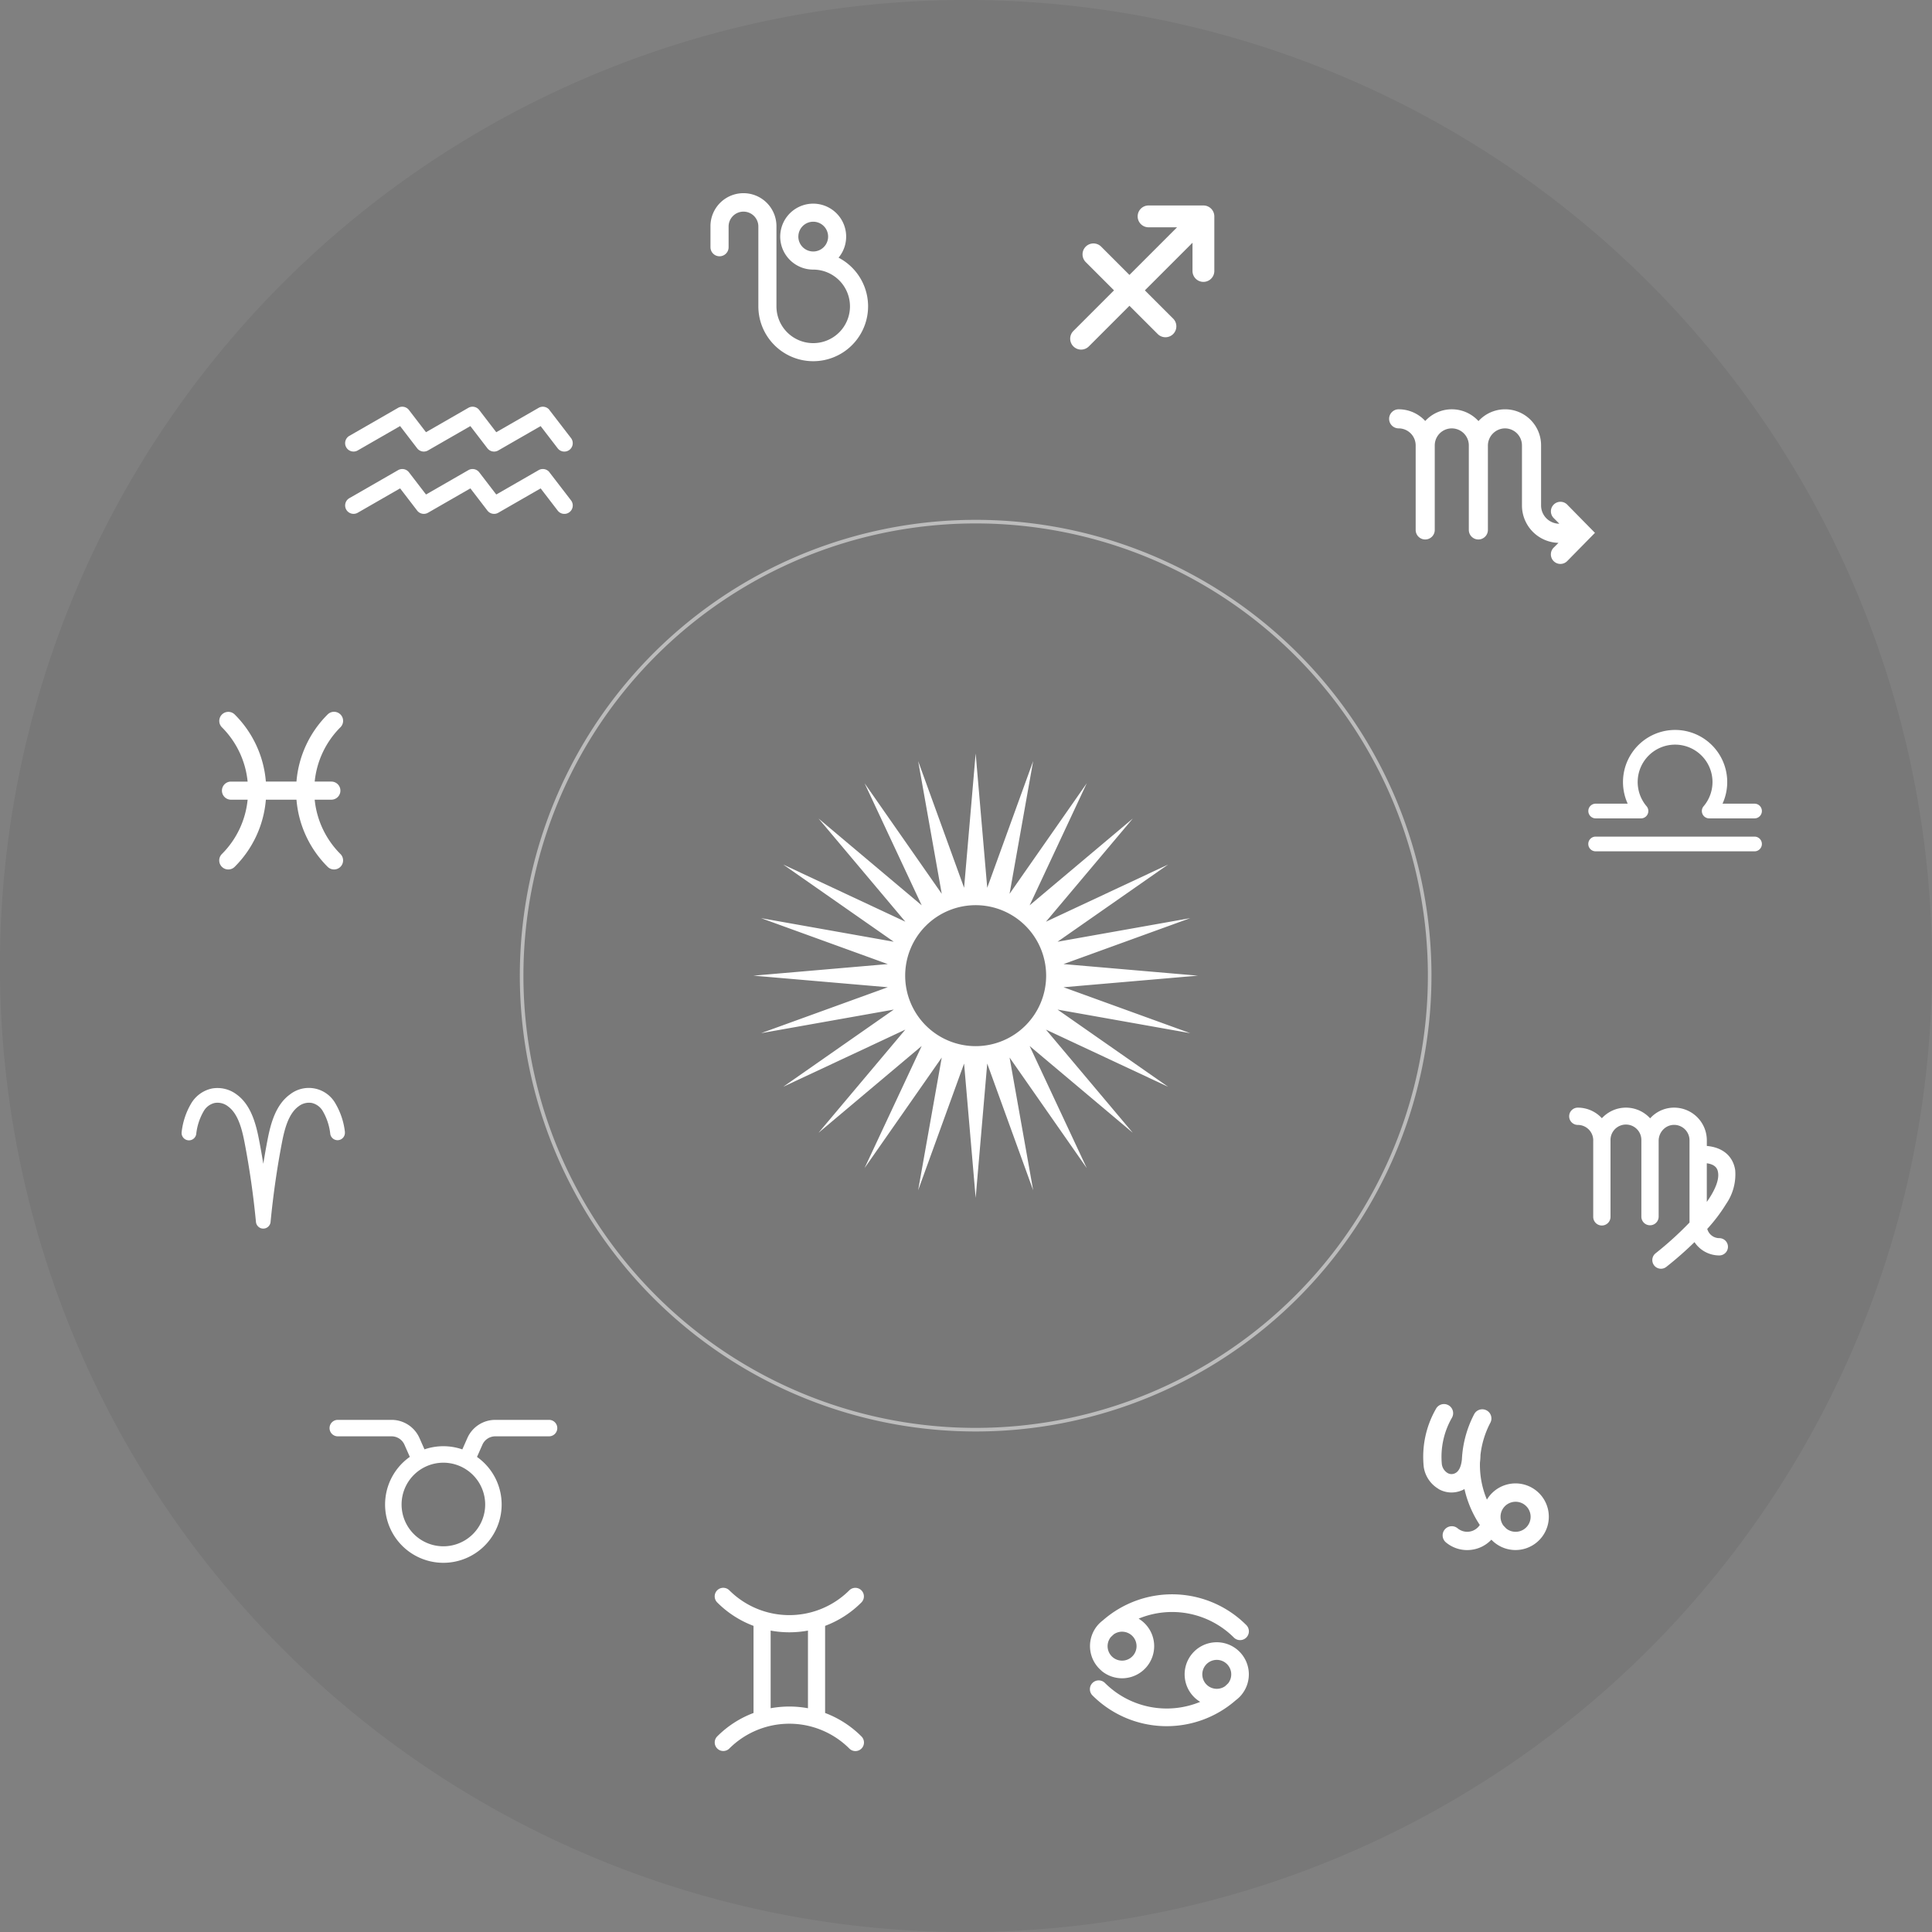 <svg xmlns="http://www.w3.org/2000/svg" id="group_5" width="295.794" height="295.794" viewBox="0 0 295.794 295.794">
    <rect x="0" y="0" width="295.794" height="295.794" fill="#808080" stroke="none"/>
    <defs>
        <style>
            .cls-3{fill-rule:evenodd;fill:#fff}
        </style>
    </defs>
    <path id="Path_10383" fill="#090909" fill-rule="evenodd" d="M295.794 147.9A147.9 147.9 0 1 1 147.9 0a147.9 147.9 0 0 1 147.9 147.9" opacity="0.064"/>
    <path id="Path_10384" fill="none" fill-rule="evenodd" stroke="#fff" stroke-width="0.55px" d="M193.023 123.512A69.512 69.512 0 1 1 123.512 54a69.512 69.512 0 0 1 69.512 69.512" opacity="0.5" transform="translate(25.864 25.864)"/>
    <g id="Group_15891" transform="translate(27.804 29.676)">
        <path id="Path_10385" d="M47.278 200.731a6.4 6.4 0 1 1-6.4-6.4 6.411 6.411 0 0 1 6.4 6.4m9.776-12.956h-8.235a4.669 4.669 0 0 0-4.268 2.779l-.771 1.741a8.92 8.92 0 0 0-5.795-.006l-.769-1.735a4.671 4.671 0 0 0-4.268-2.78h-8.237a1.26 1.26 0 0 0 0 2.52h8.238a2.152 2.152 0 0 1 1.966 1.279l.825 1.866a8.923 8.923 0 1 0 10.285.009l.83-1.875a2.154 2.154 0 0 1 1.967-1.279h8.235a1.259 1.259 0 1 0 0-2.519m33.926 32.262a15.8 15.8 0 0 0 5.712 0v11.888a15.8 15.8 0 0 0-5.712 0v-11.886zM82.8 236.24a1.311 1.311 0 0 0 1.855 1.853 13.007 13.007 0 0 1 18.373 0 1.311 1.311 0 1 0 1.855-1.853 15.563 15.563 0 0 0-5.562-3.589v-13.338a15.545 15.545 0 0 0 5.561-3.589 1.311 1.311 0 0 0-1.853-1.855 13.007 13.007 0 0 1-18.373 0 1.311 1.311 0 0 0-1.855 1.855 15.558 15.558 0 0 0 5.561 3.589v13.337a15.557 15.557 0 0 0-5.562 3.59zM25.117 79.774a1.383 1.383 0 0 0-1.96 0 16.364 16.364 0 0 0-4.773 10.277H13.7a16.372 16.372 0 0 0-4.776-10.278 1.386 1.386 0 0 0-1.96 1.96 13.654 13.654 0 0 1 3.943 8.319H8.361a1.386 1.386 0 1 0 0 2.772h2.548a13.654 13.654 0 0 1-3.943 8.319 1.385 1.385 0 1 0 1.96 1.958 16.372 16.372 0 0 0 4.774-10.28h4.687a16.372 16.372 0 0 0 4.771 10.279 1.385 1.385 0 0 0 1.96-1.958 13.664 13.664 0 0 1-3.944-8.319h2.551a1.386 1.386 0 1 0 0-2.772h-2.55a13.664 13.664 0 0 1 3.944-8.319 1.385 1.385 0 0 0 0-1.96m.683 63.918a11.067 11.067 0 0 0-1.436-4.329 4.68 4.68 0 0 0-6.991-1.4c-2.133 1.548-2.921 4.35-3.41 6.888-.237 1.228-.457 2.47-.66 3.72q-.3-1.875-.66-3.72c-.49-2.538-1.278-5.339-3.41-6.886a4.845 4.845 0 0 0-3.805-.917 4.877 4.877 0 0 0-3.186 2.319 11.018 11.018 0 0 0-1.435 4.329 1.126 1.126 0 1 0 2.233.291 8.792 8.792 0 0 1 1.121-3.44 2.621 2.621 0 0 1 1.705-1.29 2.593 2.593 0 0 1 2.044.531c1.5 1.086 2.115 3.384 2.52 5.49.766 3.968 1.355 8.072 1.751 12.2l.01.068.006.04.015.059.012.049.016.046.021.056.018.038a.44.44 0 0 0 .03.059.373.373 0 0 0 .018.034l.035.058.022.033.04.052.028.033.04.044.034.034.041.037.04.034.041.03.044.033.044.025a.464.464 0 0 0 .046.027l.05.024.044.021.062.022.038.013c.028.009.056.015.084.021h.019a1.077 1.077 0 0 0 .219.022 1.052 1.052 0 0 0 .217-.022h.022l.083-.021.04-.015.059-.021.047-.021.047-.024.049-.027.041-.025.047-.033.04-.03.041-.034.038-.035.035-.035.04-.044.03-.033.037-.052.024-.033.034-.058.021-.034.028-.059.018-.038.021-.056.015-.046.013-.049.015-.059.006-.04.01-.068c.4-4.125.985-8.229 1.751-12.2.405-2.106 1.022-4.4 2.52-5.49a2.593 2.593 0 0 1 2.044-.532 2.628 2.628 0 0 1 1.705 1.291 8.792 8.792 0 0 1 1.121 3.44 1.127 1.127 0 0 0 2.235-.291m111.542-120.27a1.67 1.67 0 0 0 2.362 0l6.219-6.219 4.329 4.327a1.67 1.67 0 1 0 2.362-2.362l-4.329-4.327 7.291-7.291v4.363a1.671 1.671 0 0 0 3.341 0V3.518a1.671 1.671 0 0 0-1.671-1.671h-8.395a1.671 1.671 0 0 0 0 3.342h4.361l-7.291 7.291-4.329-4.329a1.67 1.67 0 0 0-2.362 2.362l4.329 4.329-6.219 6.219a1.67 1.67 0 0 0 0 2.362m-80.21 9.738a1.287 1.287 0 0 0-1.661-.331l-6.488 3.731-2.609-3.4a1.289 1.289 0 0 0-1.666-.331l-6.485 3.731-2.61-3.4a1.287 1.287 0 0 0-1.661-.331l-7.463 4.292a1.286 1.286 0 1 0 1.282 2.23l6.487-3.731 2.61 3.4a1.286 1.286 0 0 0 1.661.333l6.488-3.731 2.609 3.4a1.288 1.288 0 0 0 1.662.333l6.487-3.731 2.61 3.4a1.286 1.286 0 0 0 2.041-1.566l-3.3-4.292zm0 9.538a1.287 1.287 0 0 0-1.661-.331L48.975 46.1l-2.609-3.4a1.289 1.289 0 0 0-1.662-.331L38.218 46.1l-2.61-3.4a1.287 1.287 0 0 0-1.661-.331l-7.463 4.291a1.286 1.286 0 1 0 1.282 2.23l6.487-3.731 2.61 3.4a1.286 1.286 0 0 0 1.661.333l6.488-3.731 2.609 3.4a1.288 1.288 0 0 0 1.662.333l6.487-3.731 2.61 3.4a1.286 1.286 0 0 0 2.041-1.566l-3.3-4.292zm160.166 58.032h24.326a1.127 1.127 0 0 0 0-2.254h-24.324a1.126 1.126 0 1 0 0 2.252m0-5.042h6.941a1.127 1.127 0 0 0 .858-1.858 5.727 5.727 0 1 1 8.729 0 1.127 1.127 0 0 0 .858 1.856h6.941a1.126 1.126 0 1 0 0-2.252h-4.9a7.979 7.979 0 1 0-14.521 0h-4.9a1.126 1.126 0 1 0 0 2.252M95.225 6.614A2.278 2.278 0 1 1 97.5 8.891a2.279 2.279 0 0 1-2.278-2.278m6.158 3.229a5.048 5.048 0 1 0-3.88 1.823 5.629 5.629 0 1 1-5.629 5.629V5.117a5.051 5.051 0 1 0-10.1 0v3.121a1.387 1.387 0 1 0 2.775 0V5.116a2.278 2.278 0 1 1 4.555 0v12.176a8.4 8.4 0 1 0 12.283-7.451M146.2 220.714a2.216 2.216 0 1 1-3.156.339q.235-.233.479-.453a2.221 2.221 0 0 1 2.677.114m-4.548 5.493a4.915 4.915 0 1 0 6.269-7.572 4.82 4.82 0 0 0-.6-.426A13.39 13.39 0 0 1 161.9 221.1a1.349 1.349 0 1 0 1.908-1.908 16.065 16.065 0 0 0-21.983-.7 4.943 4.943 0 0 0-.827.788l-.01.013a4.919 4.919 0 0 0 .666 6.9" class="cls-3" transform="translate(-.799 -.065)"/>
        <path id="Path_10386" d="M112.836 217.759a2.216 2.216 0 0 1 1.205-3.913c.071-.006.142-.01.211-.01a2.2 2.2 0 0 1 1.409.51 2.218 2.218 0 0 1 .33 3.076q-.235.231-.479.451a2.22 2.22 0 0 1-2.677-.114m4.369 2.221a5 5 0 0 0 .831-.793v-.006l.009-.012a4.915 4.915 0 1 0-6.935.67 5.16 5.16 0 0 0 .6.424 13.392 13.392 0 0 1-14.583-2.891 1.349 1.349 0 1 0-1.908 1.908 16.067 16.067 0 0 0 21.979.7M160 189.628a2.3 2.3 0 1 1-1.424 4.107q-.244-.244-.472-.5a2.285 2.285 0 0 1-.4-1.091c-.006-.064-.009-.126-.01-.189v-.074a2.3 2.3 0 0 1 2.3-2.252m-11.79-1.952a3.98 3.98 0 0 0 1.98.532 4.094 4.094 0 0 0 1.522-.3 3.687 3.687 0 0 0 .466-.222 16.487 16.487 0 0 0 2.347 5.491 2.42 2.42 0 0 1-.157.216 2.3 2.3 0 0 1-3.239.3 1.4 1.4 0 1 0-1.787 2.158 5.061 5.061 0 0 0 3.243 1.173c.163 0 .325-.009.488-.024a5.062 5.062 0 0 0 3.223-1.569 5.033 5.033 0 0 0 .448.42l.012.009a5.1 5.1 0 1 0-1.143-6.559 13.757 13.757 0 0 1-1.066-5.675c.04-.322.068-.666.077-1.035v-.092a13.875 13.875 0 0 1 1.519-4.977 1.4 1.4 0 1 0-2.482-1.3 16.708 16.708 0 0 0-1.816 6.093 1.519 1.519 0 0 0-.021.2v.043c-.018.2-.033.4-.041.6-.1.911-.386 1.844-1.115 2.134a1.2 1.2 0 0 1-1.083-.068 1.874 1.874 0 0 1-.873-1.347 12.029 12.029 0 0 1 1.571-7.158 1.4 1.4 0 0 0-2.48-1.3 14.763 14.763 0 0 0-1.858 8.9 4.7 4.7 0 0 0 2.26 3.339m19.7-150.7a1.46 1.46 0 0 0-2.066 2.065l.864.864h.003a2.8 2.8 0 0 1-2.8-2.8V27.9a5.508 5.508 0 0 0-9.584-3.726 5.52 5.52 0 0 0-8.151-.015 5.518 5.518 0 0 0-4.069-1.79 1.46 1.46 0 0 0 0 2.921 2.611 2.611 0 0 1 2.604 2.61v12.939a1.46 1.46 0 1 0 2.921 0V27.9a2.608 2.608 0 1 1 5.216 0v12.939a1.46 1.46 0 1 0 2.921 0V27.96a2.649 2.649 0 0 1 2.573-2.67 2.611 2.611 0 0 1 2.643 2.609v9.2a5.726 5.726 0 0 0 5.588 5.718l-.722.72a1.461 1.461 0 1 0 2.066 2.066l4.243-4.317-4.243-4.316zM191 139.242c.112.707-.044 2.1-1.727 4.481v-5.917c1.531.207 1.667 1.054 1.727 1.436m-19.117-4.955v11.723a1.323 1.323 0 0 0 2.646 0v-11.722a2.363 2.363 0 1 1 4.725 0v11.722a1.324 1.324 0 0 0 2.647 0v-11.654a2.476 2.476 0 0 1 .769-1.787 2.31 2.31 0 0 1 1.727-.64 2.363 2.363 0 0 1 2.229 2.359v12.589a52.291 52.291 0 0 1-5.178 4.7 1.323 1.323 0 1 0 1.614 2.1 53.34 53.34 0 0 0 4.326-3.8 4.557 4.557 0 0 0 3.8 2.038 1.323 1.323 0 1 0 0-2.646 1.914 1.914 0 0 1-1.846-1.417 24.956 24.956 0 0 0 2.887-3.813 7.962 7.962 0 0 0 1.389-5.206c-.342-2.14-1.915-3.464-4.341-3.68v-.858a5.01 5.01 0 0 0-4.727-5 4.935 4.935 0 0 0-3.694 1.361c-.09.086-.177.176-.26.268a5 5 0 0 0-7.386-.015 5 5 0 0 0-3.686-1.621 1.323 1.323 0 1 0 0 2.646 2.366 2.366 0 0 1 2.363 2.363" class="cls-3" transform="translate(44.239 10.619)"/>
    </g>
    <path id="Path_10387" d="M112.016 122.807a10.791 10.791 0 1 1 10.791-10.791 10.79 10.79 0 0 1-10.791 10.791zm13.453-9.019l20.564-1.772-20.564-1.772 19.4-7.033-20.321 3.612 16.925-11.815-18.694 8.748 13.291-15.792-15.792 13.287 8.748-18.694-11.817 16.924 3.613-20.321-7.034 19.4L112.016 78l-1.77 20.564-7.034-19.4 3.612 20.321-11.816-16.93 8.748 18.694-15.792-13.287 13.287 15.792-18.694-8.747 16.924 11.815-20.321-3.612 19.4 7.033L78 112.016l20.564 1.772-19.4 7.032 20.321-3.612-16.93 11.816 18.694-8.748-13.287 15.793 15.792-13.287-8.748 18.694 11.817-16.924-3.613 20.321 7.034-19.4 1.772 20.564 1.77-20.564 7.034 19.4-3.612-20.321 11.815 16.924-8.748-18.694 15.792 13.287-13.287-15.792 18.694 8.748-16.924-11.815 20.321 3.612-19.4-7.032z" class="cls-3" transform="translate(37.36 37.36)"/>
</svg>
